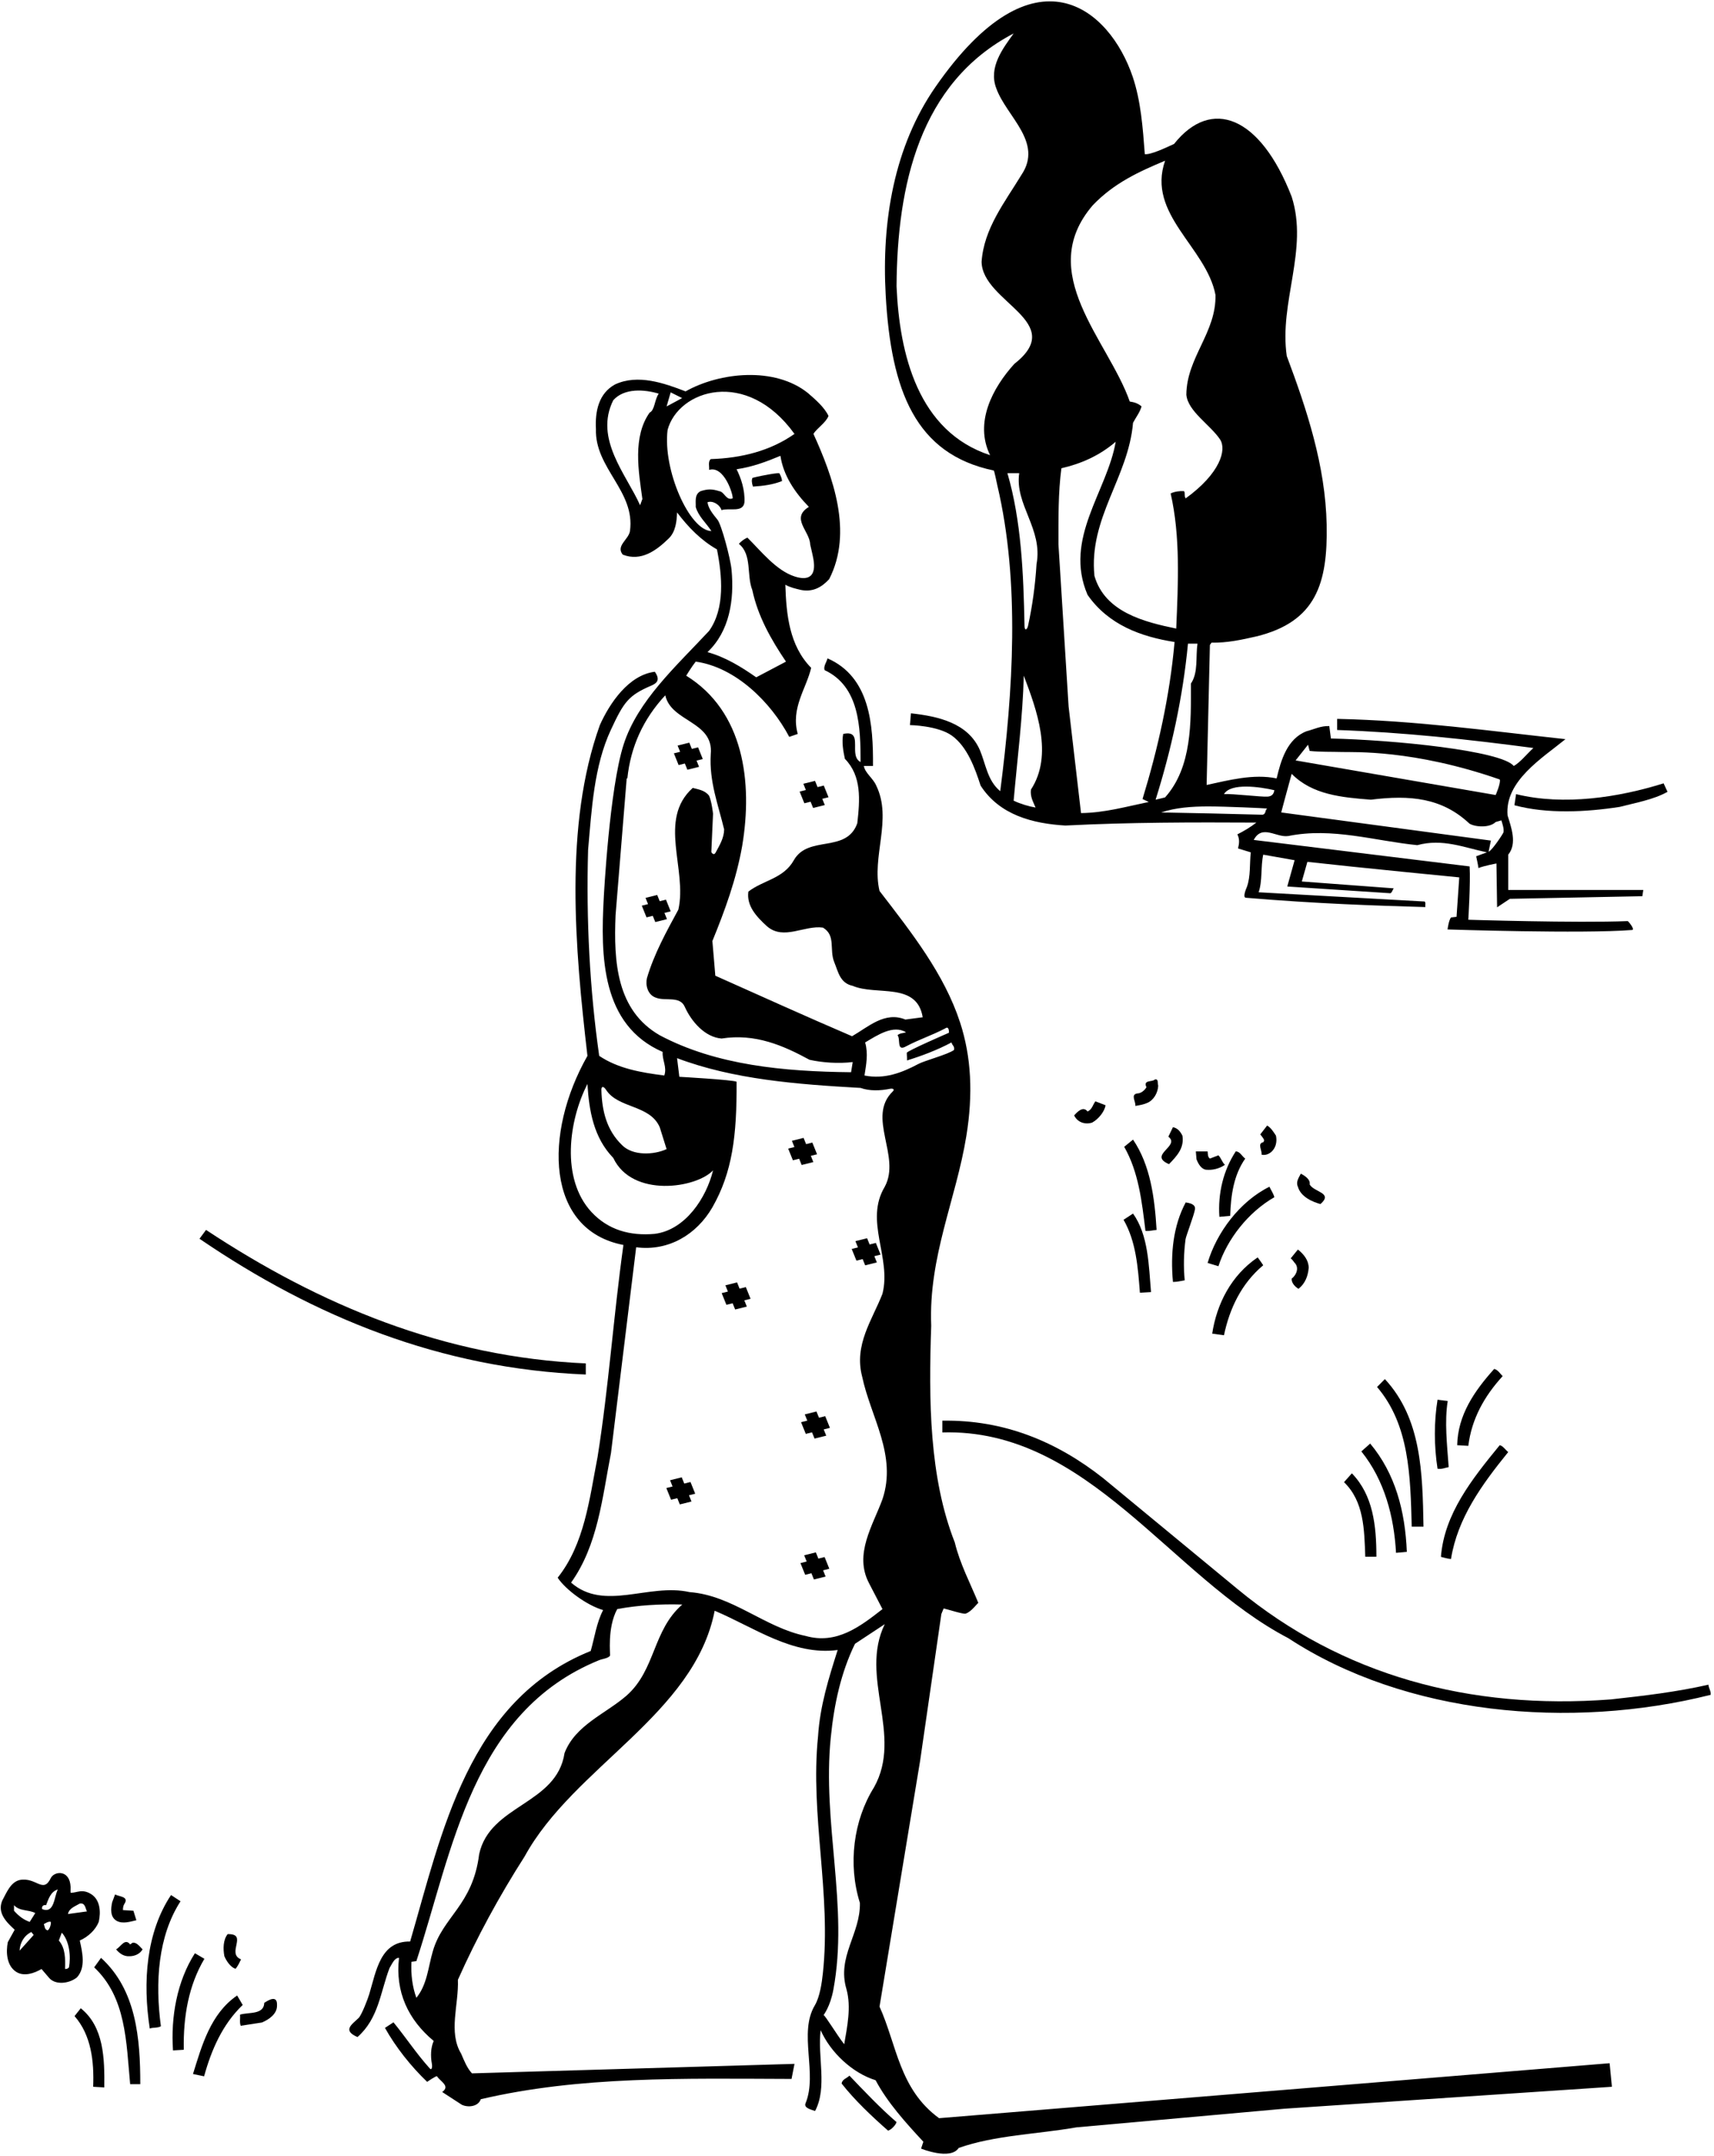<?xml version="1.0" encoding="UTF-8"?>
<svg xmlns="http://www.w3.org/2000/svg" xmlns:xlink="http://www.w3.org/1999/xlink" width="524pt" height="659pt" viewBox="0 0 524 659" version="1.1">
<g id="surface1">
<path style=" stroke:none;fill-rule:nonzero;fill:rgb(0%,0%,0%);fill-opacity:1;" d="M 376.09 371.625 C 376.289 365.227 377.188 359.125 380.688 354.125 C 379.688 353.426 379.09 351.926 377.789 351.926 C 373.988 357.727 372.289 364.824 372.789 371.926 L 376.09 371.625 "/>
<path style=" stroke:none;fill-rule:nonzero;fill:rgb(0%,0%,0%);fill-opacity:1;" d="M 369.887 354.125 C 369.188 353.625 369.289 352.727 369.188 351.926 L 365.59 351.926 L 365.789 354.324 C 366.289 355.625 367.188 357.324 368.688 357.523 C 370.59 357.727 372.789 357.227 374.488 356.023 C 373.59 355.227 373.387 354.023 372.488 353.125 L 369.887 354.125 "/>
<path style=" stroke:none;fill-rule:nonzero;fill:rgb(0%,0%,0%);fill-opacity:1;" d="M 394.887 390.824 C 394.789 392.227 396.09 393.426 396.988 393.926 C 399.09 392.227 399.887 389.926 400.09 387.523 C 400.09 385.227 398.59 383.324 396.789 381.926 L 394.59 384.625 C 395.289 385.125 395.488 385.727 396.09 386.324 C 397.09 387.824 396.289 389.727 394.887 390.824 "/>
<path style=" stroke:none;fill-rule:nonzero;fill:rgb(0%,0%,0%);fill-opacity:1;" d="M 370.59 407.625 L 374.188 408.125 C 375.887 400.023 379.488 392.324 386.188 386.727 C 385.688 385.926 385.09 385.125 384.488 384.324 C 376.387 389.824 371.988 398.523 370.59 407.625 "/>
<path style=" stroke:none;fill-rule:nonzero;fill:rgb(0%,0%,0%);fill-opacity:1;" d="M 357.387 355.824 C 359.789 353.324 362.09 350.926 361.488 347.125 C 360.887 345.926 360.09 344.824 358.59 344.523 L 357.188 347.426 C 360.988 350.324 350.789 353.023 357.387 355.824 "/>
<path style=" stroke:none;fill-rule:nonzero;fill:rgb(0%,0%,0%);fill-opacity:1;" d="M 400.387 362.023 C 400.688 360.523 398.988 359.426 397.688 358.727 C 397.09 359.926 396.09 361.227 396.789 362.727 C 397.688 365.926 401.488 367.426 403.688 368.023 C 407.688 364.523 401.688 364.426 400.387 362.023 "/>
<path style=" stroke:none;fill-rule:nonzero;fill:rgb(0%,0%,0%);fill-opacity:1;" d="M 388.09 362.727 C 378.988 367.227 371.887 376.824 369.188 386.023 L 372.488 387.023 C 375.188 378.727 381.59 370.523 389.59 365.926 C 389.289 364.727 388.59 363.824 388.09 362.727 "/>
<path style=" stroke:none;fill-rule:nonzero;fill:rgb(0%,0%,0%);fill-opacity:1;" d="M 365.32 369.66 C 365.488 368.641 364.883 367.852 362.488 367.523 C 358.688 374.625 357.789 383.125 358.59 391.824 C 359.887 391.824 361.09 391.523 362.188 391.324 C 361.785 387.207 361.902 382.891 362.438 378.805 C 362.562 377.828 365.031 371.449 365.32 369.66 "/>
<path style=" stroke:none;fill-rule:nonzero;fill:rgb(0%,0%,0%);fill-opacity:1;" d="M 35.688 587.125 C 37.586 588.125 39.887 587.324 41.688 586.926 L 40.789 584.023 L 37.586 583.824 C 37.586 583.023 37.688 582.426 38.086 581.824 C 39.488 579.625 36.289 579.723 35.188 579.023 L 34.289 581.426 C 33.887 583.324 33.586 585.926 35.688 587.125 "/>
<path style=" stroke:none;fill-rule:nonzero;fill:rgb(0%,0%,0%);fill-opacity:1;" d="M 69.586 591.176 C 68.188 592.973 68.188 595.676 68.586 597.875 C 69.188 599.375 70.488 601.273 71.988 601.773 C 72.789 600.875 73.188 599.875 73.688 598.875 C 69.086 597.074 75.988 590.973 69.586 591.176 "/>
<path style=" stroke:none;fill-rule:nonzero;fill:rgb(0%,0%,0%);fill-opacity:1;" d="M 179.09 416.727 C 135.887 414.824 97.789 398.926 62.988 375.926 L 60.988 378.625 C 96.188 402.625 134.789 418.324 179.09 420.125 L 179.09 416.727 "/>
<path style=" stroke:none;fill-rule:nonzero;fill:rgb(0%,0%,0%);fill-opacity:1;" d="M 346.387 348.324 L 343.688 350.523 C 348.09 358.227 349.09 367.227 350.188 376.227 C 351.59 376.324 352.387 376.023 353.59 375.926 C 352.988 366.023 351.688 356.125 346.387 348.324 "/>
<path style=" stroke:none;fill-rule:nonzero;fill:rgb(0%,0%,0%);fill-opacity:1;" d="M 332.488 339.727 C 331.09 337.926 329.289 339.926 328.387 340.926 C 329.387 343.023 331.688 343.824 333.887 343.125 C 335.887 342.023 337.688 339.727 337.988 337.824 L 334.887 336.625 C 334.09 337.625 333.887 339.125 332.488 339.727 "/>
<path style=" stroke:none;fill-rule:nonzero;fill:rgb(0%,0%,0%);fill-opacity:1;" d="M 343.488 372.824 C 347.289 379.426 347.887 387.227 348.488 395.125 L 351.887 394.926 C 351.188 386.727 351.09 377.523 346.387 370.926 L 343.488 372.824 "/>
<path style=" stroke:none;fill-rule:nonzero;fill:rgb(0%,0%,0%);fill-opacity:1;" d="M 353.09 329.926 C 352.289 330.824 349.387 329.926 350.488 332.324 C 349.887 333.324 348.789 334.227 347.59 334.227 C 345.59 334.625 347.289 336.727 347.09 338.023 C 348.289 337.824 349.59 337.625 350.688 337.125 C 352.688 336.324 353.988 334.023 354.09 331.824 C 353.789 331.125 354.289 329.727 353.09 329.926 "/>
<path style=" stroke:none;fill-rule:nonzero;fill:rgb(0%,0%,0%);fill-opacity:1;" d="M 390.09 347.125 C 389.387 346.023 388.488 344.625 387.387 344.023 L 385.289 346.727 C 385.289 346.727 386.332 348.012 386.414 348.332 C 386.484 348.59 386.453 348.855 386.188 349.125 C 384.289 349.523 385.887 351.625 385.688 352.926 C 387.926 353.484 390.883 351.098 390.09 347.125 "/>
<path style=" stroke:none;fill-rule:nonzero;fill:rgb(0%,0%,0%);fill-opacity:1;" d="M 463.488 242.727 L 462.988 246.125 C 472.988 248.824 484.887 248.227 495.188 246.625 C 500.188 245.324 505.488 244.426 509.789 242.023 L 508.59 239.426 C 494.887 243.727 478.09 246.324 463.488 242.727 "/>
<path style=" stroke:none;fill-rule:nonzero;fill:rgb(0%,0%,0%);fill-opacity:1;" d="M 430.09 474.324 C 429.59 461.926 426.59 450.426 418.887 441.227 L 416.188 443.625 C 423.289 452.426 426.188 463.625 426.789 474.625 L 430.09 474.324 "/>
<path style=" stroke:none;fill-rule:nonzero;fill:rgb(0%,0%,0%);fill-opacity:1;" d="M 443.59 476.523 C 445.59 464.023 452.988 453.824 461.09 443.824 C 460.188 443.125 459.488 441.926 458.488 441.727 C 449.977 452.113 441.562 462.703 440.52 475.809 C 440.508 475.945 443.289 476.551 443.59 476.523 "/>
<path style=" stroke:none;fill-rule:nonzero;fill:rgb(0%,0%,0%);fill-opacity:1;" d="M 456.789 418.426 C 450.688 425.227 445.688 432.523 445.488 441.727 L 448.887 441.926 C 449.887 433.824 453.688 426.824 459.387 420.625 C 458.59 419.824 457.887 418.625 456.789 418.426 "/>
<path style=" stroke:none;fill-rule:nonzero;fill:rgb(0%,0%,0%);fill-opacity:1;" d="M 410.887 453.023 C 416.988 458.926 417.09 467.426 417.387 475.824 L 420.789 475.824 C 420.789 466.324 419.789 457.023 413.289 450.324 L 410.887 453.023 "/>
<path style=" stroke:none;fill-rule:nonzero;fill:rgb(0%,0%,0%);fill-opacity:1;" d="M 303.793 143.809 C 303.992 143.848 304.59 147.031 304.91 148.395 C 311.891 178.012 309.707 211.426 305.789 241.824 C 301.887 238.625 301.387 233.625 299.59 229.324 C 295.988 220.926 286.688 218.926 278.488 218.023 L 278.188 221.625 C 278.188 221.625 286.727 221.758 291.023 224.859 C 295.758 228.281 298.098 234.906 299.789 240.125 C 305.59 249.125 315.688 251.727 325.688 252.324 C 345.488 251.324 364.488 251.324 384.09 251.426 C 382.289 252.824 380.289 254.023 378.289 255.023 C 378.988 256.426 378.887 257.727 378.488 259.324 L 382.387 260.523 C 381.988 264.023 382.387 267.824 381.188 271.125 C 381.188 271.125 379.637 274.504 380.996 274.41 C 403 276.25 420.277 276.789 435.75 277.25 C 435.648 276.648 435.949 275.949 435.551 275.551 L 384.789 272.727 C 385.988 269.227 385.387 264.926 386.188 261.227 L 395.789 262.926 L 393.539 270.961 L 425.09 273.023 C 425.688 272.625 425.688 272.023 426.09 271.523 L 397.988 269.426 C 398.59 267.426 399.09 265.426 399.688 263.426 C 414.789 265.125 446.121 268.176 446.121 268.176 L 445.289 280.227 L 443.59 280.426 C 442.887 281.324 442.539 284.09 442.539 284.09 C 442.539 284.09 483.898 285.449 499 284.25 C 499.898 284.051 497.758 281.527 497.617 281.535 C 481.977 282.152 448.887 281.125 448.887 281.125 C 448.887 281.125 449.59 269.824 449.289 264.824 L 383.289 256.727 C 385.887 251.824 390.188 256.125 393.887 255.523 C 407.289 252.824 420.289 257.023 433.289 258.324 C 440.988 256.227 447.488 259.023 454.59 260.523 C 453.488 260.926 452.703 261.176 451.289 261.727 C 451.539 263.008 451.789 263.84 451.988 265.324 C 453.688 264.625 457.488 263.926 457.488 263.926 L 457.688 277.324 L 461.59 274.727 L 502.09 273.926 L 502.387 272.023 L 461.09 272.023 L 461.09 261.227 C 463.887 257.824 461.988 252.824 460.887 249.227 C 459.988 238.727 471.488 231.727 478.59 225.926 C 455.59 223.426 432.688 220.227 408.789 219.727 L 408.789 223.125 C 429.188 223.824 449.09 226.023 468.789 228.625 C 466.887 230.324 464.789 233.023 462.789 234.125 C 458.953 229.426 426.059 226.152 406.887 225.727 L 406.387 221.926 C 403.789 221.824 401.688 222.926 399.387 223.523 C 393.488 225.824 391.59 232.426 390.289 237.926 C 383.188 236.426 375.488 238.523 368.887 239.926 L 369.887 197.125 L 370.387 196.426 C 375.188 196.523 379.688 195.523 384.09 194.523 C 402.395 190.047 405.926 178.242 405.582 160.426 C 405.234 142.352 399.477 125.059 393.387 108.824 C 390.988 92.324 400.09 76.324 394.887 60.125 C 385.262 35.34 370.281 29.707 358.938 43.988 C 356.25 45.25 351.789 47.324 349.988 47.125 C 349.379 38.992 348.77 30.801 346.273 23.43 C 339.246 2.676 316.355 -17.195 285.992 26.566 C 273.371 44.754 269.5 67.543 270.773 90.203 C 272.414 119.473 279.879 138.816 303.793 143.809 Z M 399.887 227.625 L 400.387 229.523 C 403.688 229.875 407.062 229.75 410.387 229.852 C 413.715 229.949 432.102 229.051 458.5 238.25 C 458.898 239.25 457.25 243 457.25 243 L 396.09 232.426 Z M 394.887 236.523 C 401.188 242.926 410.188 243.727 419.09 244.426 C 431.09 242.926 440.852 243.852 449.25 251.75 C 451.148 252.852 455.449 253.051 457.25 251.25 L 459 250.75 C 459.301 251.801 459.824 253.133 459.648 254.363 C 459.59 254.773 456.059 260.059 455.09 260.324 L 455.789 256.926 L 391.688 248.324 C 391.688 248.324 393.789 240.426 394.887 236.523 Z M 356.188 243.727 C 355.289 243.926 354.289 244.227 353.289 244.426 C 358.09 229.125 361.59 213.324 363.188 196.727 L 366.09 196.727 C 365.488 200.824 366.387 205.523 364.09 208.926 C 364.09 220.727 364.488 234.426 356.188 243.727 Z M 389.59 241.523 C 389.402 242.922 388.613 243.398 387.543 243.488 C 385.699 243.648 376.688 242.523 374.188 242.727 C 376.289 239.176 385.289 240.523 389.59 241.523 Z M 369.535 246.488 C 374.727 246.492 386.59 247.023 387.387 247.125 C 386.688 247.625 387.09 248.824 385.988 249.023 C 375.688 248.727 365.289 248.523 354.988 248.324 C 359.402 246.836 364.43 246.48 369.535 246.488 Z M 334.09 62.727 C 340.59 55.926 348.289 52.426 356.188 49.125 C 350.488 65.523 368.789 75.523 371.59 90.125 C 371.887 101.625 362.789 109.227 362.688 120.625 C 363.094 125.68 370.078 129.922 372.98 134.297 C 375.078 137.453 373.039 144.676 362.488 152.324 C 361.988 151.727 362.387 150.727 361.988 150.125 C 360.789 150.023 359.09 150.227 357.887 150.824 C 360.887 163.926 360.188 178.227 359.59 192.125 C 349.887 190.125 337.789 187.125 334.59 176.023 C 332.789 158.324 344.988 145.926 346.387 129.227 C 347.289 127.523 348.488 126.023 348.988 124.227 C 347.988 123.324 346.789 122.926 345.387 122.727 C 338.789 103.926 316.289 83.426 334.09 62.727 Z M 324.488 143.125 C 330.59 141.727 336.188 139.227 341.09 135.023 C 338.488 150.227 325.09 164.625 332.488 181.824 C 338.887 191.023 348.887 194.625 359.09 196.227 C 357.59 212.926 353.988 228.824 349.289 244.227 L 351.188 245.125 C 344.387 246.523 337.789 248.426 330.488 248.523 L 326.688 215.926 L 323.59 166.426 C 323.59 158.523 323.488 150.625 324.488 143.125 Z M 316.59 246.824 C 314.688 246.523 311.988 245.727 309.887 244.727 C 310.988 232.227 312.688 218.926 312.988 206.523 C 316.887 216.824 322.09 230.727 315.188 241.324 C 314.887 243.523 315.887 245.125 316.59 246.824 Z M 316.887 172.426 C 316.484 178.871 315.629 185.121 314.316 191.18 C 314 192.641 313.238 192.789 313.215 191.422 C 312.898 175.215 312.23 159.195 307.988 144.625 L 311.59 144.625 C 310.188 154.324 318.887 161.625 316.887 172.426 Z M 309.887 10.227 C 306.688 14.727 302.09 20.523 304.59 27.023 C 307.688 35.625 318.988 43.426 312.289 53.426 C 307.188 61.824 300.789 69.824 300.09 80.023 C 300.289 92.426 326.59 98.324 310.09 111.227 C 303.488 118.523 297.789 129.125 302.688 139.125 C 280.688 131.926 274.988 108.324 274.09 87.523 C 274.289 56.824 280.988 25.324 309.887 10.227 "/>
<path style=" stroke:none;fill-rule:nonzero;fill:rgb(0%,0%,0%);fill-opacity:1;" d="M 435.188 466.625 C 434.887 450.125 434.59 433.625 423.387 421.523 L 420.988 423.926 C 430.887 435.523 431.188 451.125 431.59 466.625 L 435.188 466.625 "/>
<path style=" stroke:none;fill-rule:nonzero;fill:rgb(0%,0%,0%);fill-opacity:1;" d="M 439.488 427.824 C 438.387 434.426 438.387 442.023 439.488 448.926 C 440.789 449.125 441.789 448.625 442.887 448.426 C 442.387 441.523 441.59 434.523 442.59 428.227 L 439.488 427.824 "/>
<path style=" stroke:none;fill-rule:nonzero;fill:rgb(0%,0%,0%);fill-opacity:1;" d="M 228.012 393.398 L 226.105 393.875 L 225.336 391.969 L 221.766 392.859 L 222.535 394.766 L 220.629 395.242 L 222.074 398.816 L 223.98 398.344 L 224.75 400.25 L 228.32 399.359 L 227.551 397.453 L 229.457 396.977 L 228.012 393.398 "/>
<path style=" stroke:none;fill-rule:nonzero;fill:rgb(0%,0%,0%);fill-opacity:1;" d="M 248.652 355.188 L 247.883 353.281 L 249.789 352.805 L 248.344 349.23 L 246.438 349.703 L 245.668 347.797 L 242.098 348.688 L 242.867 350.594 L 240.961 351.07 L 242.406 354.645 L 244.312 354.172 L 245.082 356.078 L 248.652 355.188 "/>
<path style=" stroke:none;fill-rule:nonzero;fill:rgb(0%,0%,0%);fill-opacity:1;" d="M 199.562 279.922 L 200.332 281.828 L 203.902 280.938 L 203.133 279.031 L 205.039 278.555 L 203.594 274.98 L 201.688 275.453 L 200.918 273.547 L 197.348 274.438 L 198.117 276.344 L 196.211 276.82 L 197.656 280.395 L 199.562 279.922 "/>
<path style=" stroke:none;fill-rule:nonzero;fill:rgb(0%,0%,0%);fill-opacity:1;" d="M 251.844 240.105 L 249.938 240.578 L 249.168 238.672 L 245.598 239.562 L 246.367 241.469 L 244.461 241.945 L 245.906 245.52 L 247.812 245.047 L 248.582 246.953 L 252.152 246.062 L 251.383 244.156 L 253.289 243.68 L 251.844 240.105 "/>
<path style=" stroke:none;fill-rule:nonzero;fill:rgb(0%,0%,0%);fill-opacity:1;" d="M 287.09 647.426 C 274.887 638.527 274.188 625.027 268.887 613.324 L 281.289 538.227 L 287.789 493.324 L 288.488 491.625 C 289.887 491.926 294.449 493.438 295.219 493.199 C 296.973 492.652 298.789 490.023 299.09 489.926 C 296.59 483.824 293.488 478.023 291.887 471.426 C 284.09 451.625 283.887 428.023 284.688 405.227 C 283.832 384.074 292.289 366.613 295.434 347.199 C 297.492 334.504 296.977 323.129 293.516 312.52 C 288.68 297.691 278.676 285.035 268.887 272.324 C 266.387 261.824 272.887 250.426 267.887 240.125 C 266.887 237.824 264.488 236.324 264.09 234.125 L 266.887 234.125 C 266.988 221.523 265.988 206.926 252.988 201.227 C 252.688 202.426 251.688 203.625 252.09 204.824 C 262.789 209.824 263.09 222.324 263.09 232.926 C 260.164 231.426 262.301 226.551 260.809 224.797 C 260.312 224.211 259.414 223.977 257.789 224.324 C 257.289 226.824 257.789 229.523 258.289 231.926 C 263.488 237.227 262.887 244.523 262.09 251.625 C 258.789 260.926 247.09 255.125 242.688 262.926 C 239.488 268.625 233.289 269.023 228.789 272.523 C 228.188 276.824 231.188 280.125 234.488 283.125 C 239.59 287.523 245.887 282.727 251.59 283.523 C 255.629 285.949 253.453 290.23 255.062 294.125 C 256.262 297.031 256.789 300.5 260.688 301.324 C 267.887 304.426 280.289 300.023 282.09 310.926 L 276.789 311.625 C 270.488 309.023 265.387 313.926 260.488 316.727 C 246.488 310.727 232.59 304.426 218.688 298.227 L 217.789 287.625 C 221.59 278.324 225.09 268.824 226.887 258.625 C 230.188 239.023 227.387 217.426 209.789 206.523 C 209.789 206.523 211.488 203.727 212.688 202.227 C 224.887 203.926 235.688 214.625 241.289 225.227 L 243.887 224.324 C 241.688 216.426 246.488 210.523 247.988 204.125 C 241.289 197.324 240.387 187.824 240.09 178.727 C 241.488 179.523 243.188 179.926 244.887 180.324 C 248.488 181.023 251.188 179.523 253.488 177.023 C 260.887 162.625 254.59 145.625 248.688 132.625 C 249.688 130.926 252.488 129.227 253.289 127.125 C 251.988 124.426 249.289 122.125 246.988 120.125 C 236.887 112.023 220.09 113.727 209.59 119.625 C 203.09 117.125 194.988 114.227 187.988 117.523 C 183.09 120.227 181.887 125.625 182.188 131.125 C 181.789 143.125 194.289 150.125 192.59 162.324 C 192.188 164.926 188.188 166.824 190.387 169.523 C 195.988 171.727 200.688 168.227 204.289 164.727 C 206.59 162.625 206.887 159.324 206.988 156.625 C 210.488 161.227 214.289 165.125 219.188 167.926 C 220.789 176.023 221.688 185.926 216.789 192.824 C 206.602 203.758 194.977 214.141 190.656 227.551 C 186.297 241.09 184.59 274.227 184.59 274.227 C 183.59 292.324 183.789 313.324 202.59 321.523 C 202.387 324.023 203.988 326.125 203.09 328.727 C 195.988 327.824 188.988 326.625 183.188 322.727 C 180.289 302.426 179.188 281.227 179.789 259.824 C 180.895 247.113 181.621 234.129 186.73 223.129 C 190.727 214.523 192.141 212.547 199.098 209.566 C 200.848 208.816 201.93 207.812 200.188 205.324 C 192.188 206.324 186.387 214.926 183.387 221.625 C 172.387 252.227 175.789 289.926 179.59 322.727 C 166.062 346.559 166.914 375.992 190.59 380.523 C 187.59 401.926 186.09 424.023 182.688 445.324 C 180.188 458.227 178.688 471.926 170.488 482.227 C 172.949 485.922 179.395 490.664 184.387 492.125 C 182.387 495.926 181.789 500.426 180.59 504.625 C 143.09 519.727 135.09 560.223 125.387 593.426 C 116.312 593.262 115.059 602.254 112.883 609.527 C 112.395 611.152 110.539 615.922 109.645 616.789 C 107.555 618.809 104.598 620.594 109.289 622.625 C 115.789 616.926 116.289 608.824 119.09 601.527 C 119.789 600.426 120.59 598.324 121.988 598.426 C 120.789 608.824 124.789 617.324 132.59 623.824 C 131.664 625.871 131.609 628.48 132.027 630.766 C 132.238 631.945 131.938 632.828 131.434 632.27 C 127.297 627.691 124.031 622.668 120.289 618.125 L 117.688 619.824 C 120.988 625.723 125.59 631.527 130.59 636.324 C 130.59 636.324 133.426 634.34 133.609 634.629 C 134.652 636.262 137.738 637.555 135.188 639.426 L 141.188 643.324 C 143.09 644.223 146.188 643.926 146.988 641.625 C 177.387 634.527 208.789 635.324 241.988 635.426 L 242.887 630.824 L 144.289 633.723 C 142.789 632.125 141.887 629.824 140.988 627.723 C 136.988 621.125 140.289 612.723 139.988 605.125 C 145.789 592.125 152.59 579.625 160.387 567.426 C 175.387 540.023 212.289 524.023 218.488 492.324 C 230.59 497.426 242.387 506.125 256.09 504.324 C 253.387 512.824 250.688 521.324 250.09 530.727 C 247.617 554.898 254.199 578.816 251.562 603.176 C 251.277 605.836 250.672 610.32 249.094 612.957 C 244.055 621.387 249.996 633.781 246.289 642.824 C 245.59 644.324 248.09 644.824 249.188 645.223 C 252.988 638.027 249.887 628.625 250.887 620.527 C 253.887 627.324 260.59 633.625 267.688 635.824 C 271.289 642.625 276.988 648.926 282.289 654.625 L 281.59 656.727 C 281.59 656.727 290.57 660.371 293.09 656.523 C 304.09 652.625 317.09 652.324 329.09 650.227 L 392.688 644.527 L 492.789 637.824 L 492.09 630.625 Z M 198.59 126.125 C 193.387 133.523 195.188 143.926 196.387 152.523 L 195.688 154.426 C 191.488 145.023 181.59 134.125 187.488 122.324 C 190.887 118.523 197.09 119.023 201.387 120.324 C 200.09 122.125 200.188 125.426 198.59 126.125 Z M 205.039 119.926 L 208.539 121.676 L 203.789 124.227 Z M 204.09 131.426 C 207.328 119.215 228.246 112.305 242.887 132.625 C 235.488 137.824 226.688 140.023 217.289 140.324 C 216.387 141.125 216.887 142.523 216.789 143.625 C 221.387 142.227 224.188 151.227 223.988 152.324 C 221.988 153.125 221.488 150.324 219.887 150.125 C 217.688 149.426 216.387 149.426 214.188 150.125 C 212.188 151.125 212.789 153.523 212.688 154.926 C 213.488 157.824 215.887 159.824 217.488 162.324 C 210.789 162.176 202.59 143.625 204.09 131.426 Z M 223.645 174.141 C 223.312 170.605 220.547 160.355 219.363 158.867 C 218.035 157.199 216.605 155.586 216.289 153.523 C 217.789 152.926 219.988 154.125 220.59 155.926 C 222.887 155.125 227.188 156.824 227.59 153.523 C 227.789 149.727 226.488 146.023 225.188 143.426 C 229.988 142.727 234.289 141.125 238.59 139.324 C 239.488 145.324 242.988 150.523 247.289 154.926 C 241.59 158.426 247.59 162.324 247.688 166.426 C 248.008 167.895 248.414 169.402 248.68 170.945 C 249.547 175.938 247.414 177.617 243.02 176.227 C 237.266 174.406 232.613 168.375 228.488 164.324 C 227.59 164.727 226.688 165.324 225.887 166.227 C 229.988 169.523 228.188 175.824 229.988 180.324 C 231.688 188.324 235.688 195.426 240.289 202.227 L 231.188 207.023 C 226.488 203.727 221.688 200.824 216.289 199.324 C 223.023 192.949 224.512 183.43 223.645 174.141 Z M 264.488 318.625 C 268.188 316.426 273.09 313.125 276.988 315.523 C 276.188 315.824 275.09 315.727 274.387 316.426 C 275.387 317.523 273.988 321.523 276.988 319.824 C 281.039 317.676 284.852 316.488 288.988 314.324 C 290.227 313.426 290.113 315.66 290.113 315.66 C 290.113 315.66 277.238 321.23 277.227 321.797 C 277.207 322.547 277.344 323.387 277.289 324.125 C 281.789 322.738 286.59 320.926 290.887 318.625 C 291.188 319.727 291.863 319.625 291.664 320.926 C 289.762 322.32 282.754 324.145 280.789 325.188 C 275.758 327.863 270.379 329.961 264.289 328.727 C 264.789 325.426 265.488 322.125 264.488 318.625 Z M 201.688 316.426 C 188.488 308.824 187.59 294.023 188.188 279.727 L 191.59 237.926 L 191.789 237.926 C 192.789 228.324 196.59 219.824 203.387 212.523 C 205.188 220.727 218.289 220.426 217.289 230.523 C 216.789 238.926 219.59 246.023 221.387 253.523 C 221.324 256.234 219.969 258.359 218.801 260.551 C 218.156 261.754 217.465 260.43 217.465 260.43 L 217.988 248.727 C 217.988 248.727 217.59 245.023 216.789 243.227 C 215.488 241.523 213.59 241.324 211.789 240.824 C 200.988 250.523 210.188 265.727 207.387 278.023 C 203.688 284.824 199.988 291.523 197.789 298.926 C 197.289 300.926 197.887 304.023 200.488 304.926 C 203.387 306.125 207.887 304.227 209.387 307.824 C 211.387 312.227 215.488 317.023 220.59 317.426 C 230.887 315.824 239.387 319.523 247.488 323.926 C 251.59 324.824 256.289 325.125 260.688 324.625 L 260.188 327.727 C 239.789 327.523 218.988 325.625 201.688 316.426 Z M 185.273 333.094 C 189.02 338.879 198.645 337.59 201.688 344.523 L 203.789 351.227 C 199.887 353.023 193.488 353.324 190.188 350.023 C 185.469 345.469 184.039 339.613 183.855 333.188 C 183.82 331.855 184.59 332.035 185.273 333.094 Z M 180.789 370.426 C 171.387 360.227 173.887 342.426 179.59 331.324 C 180.09 339.523 181.488 347.727 187.488 353.926 C 193.289 366.172 212.887 363.18 217.988 357.727 C 215.988 366.023 209.59 375.926 200.188 377.125 C 192.59 377.824 185.887 375.926 180.789 370.426 Z M 191.59 518.227 C 185.188 523.824 175.887 527.227 172.59 535.824 C 170.188 551.625 149.789 551.523 146.488 566.723 C 144.539 582.426 135.289 585.824 132.289 596.523 C 130.887 601.324 130.59 606.625 127.289 610.625 C 126.09 607.324 125.59 603.625 125.789 599.625 L 127.289 599.426 C 138.387 565.625 144.289 523.227 183.188 507.426 C 184.09 507.051 185.887 506.898 186.477 506.09 C 186.676 505.816 185.539 497.676 188.688 491.824 C 194.988 490.625 201.988 490.227 208.59 490.426 C 199.488 498.324 200.488 510.324 191.59 518.227 Z M 246.289 500.023 C 233.688 497.426 223.988 487.625 210.789 486.625 C 198.289 483.824 184.789 492.625 174.59 483.727 C 182.789 472.227 184.09 457.926 186.789 444.125 L 194.488 381.227 C 204.387 382.523 212.988 377.324 217.789 369.023 C 223.887 358.324 225.289 347.176 225.188 330.625 C 223.789 330.023 207.688 329.125 207.688 329.125 L 206.988 323.426 C 224.188 329.926 243.59 331.426 263.09 332.523 C 265.789 333.5 269.105 333.406 272.074 332.793 C 273.062 332.586 273.531 333.02 272.984 333.547 C 264.793 341.426 275.551 353.352 270.488 362.727 C 264.188 373.227 272.59 384.324 269.789 395.426 C 266.688 403.426 260.988 411.023 263.59 420.824 C 266.188 433.125 274.289 444.824 269.789 458.227 C 266.887 466.227 260.988 475.023 265.688 483.926 L 269.789 491.824 C 262.988 497.125 255.789 502.727 246.289 500.023 Z M 267.188 546.324 C 260.887 556.426 259.188 569.824 262.887 581.625 C 263.09 591.125 255.789 598.023 258.789 608.027 C 260.289 613.527 258.988 619.527 258.09 624.824 C 255.887 622.027 252.289 616.027 251.789 615.926 C 251.789 615.824 253.789 613.426 254.77 608.172 C 259.52 582.703 251.301 557.312 253.988 531.023 C 254.988 520.926 257.09 511.227 261.387 502.426 L 270.488 496.426 C 262.59 512.625 276.188 530.324 267.188 546.324 "/>
<path style=" stroke:none;fill-rule:nonzero;fill:rgb(0%,0%,0%);fill-opacity:1;" d="M 252.094 475.914 L 250.188 476.391 L 249.418 474.484 L 245.848 475.375 L 246.617 477.281 L 244.711 477.758 L 246.156 481.336 L 248.062 480.859 L 248.832 482.766 L 252.402 481.875 L 251.633 479.969 L 253.539 479.492 L 252.094 475.914 "/>
<path style=" stroke:none;fill-rule:nonzero;fill:rgb(0%,0%,0%);fill-opacity:1;" d="M 522.289 514.926 C 512.688 517.125 502.59 518.324 492.488 519.426 C 449.188 522.727 410.289 512.023 378.488 485.824 L 337.289 451.824 C 323.09 440.625 306.988 433.926 288.09 434.227 L 288.09 437.824 C 332.59 436.523 357.789 481.926 393.887 500.727 C 429.59 524.125 479.988 528.824 522.988 518.023 C 523.09 516.824 522.387 516.023 522.289 514.926 "/>
<path style=" stroke:none;fill-rule:nonzero;fill:rgb(0%,0%,0%);fill-opacity:1;" d="M 207.469 233.844 L 209.371 233.367 L 210.145 235.273 L 213.715 234.383 L 212.945 232.477 L 214.852 232 L 213.406 228.426 L 211.5 228.898 L 210.73 226.992 L 207.156 227.883 L 207.93 229.789 L 206.023 230.266 L 207.469 233.844 "/>
<path style=" stroke:none;fill-rule:nonzero;fill:rgb(0%,0%,0%);fill-opacity:1;" d="M 250.379 433.328 L 249.605 431.422 L 246.031 432.312 L 246.805 434.219 L 244.898 434.695 L 246.344 438.27 L 248.246 437.797 L 249.02 439.703 L 252.594 438.812 L 251.82 436.906 L 253.727 436.43 L 252.281 432.855 L 250.379 433.328 "/>
<path style=" stroke:none;fill-rule:nonzero;fill:rgb(0%,0%,0%);fill-opacity:1;" d="M 264.5 386.75 L 268.07 385.859 L 267.301 383.953 L 269.207 383.477 L 267.762 379.898 L 265.855 380.375 L 265.086 378.469 L 261.516 379.359 L 262.285 381.266 L 260.379 381.742 L 261.824 385.316 L 263.73 384.844 L 264.5 386.75 "/>
<path style=" stroke:none;fill-rule:nonzero;fill:rgb(0%,0%,0%);fill-opacity:1;" d="M 211.094 452.98 L 209.188 453.453 L 208.418 451.547 L 204.848 452.438 L 205.617 454.344 L 203.711 454.82 L 205.156 458.395 L 207.062 457.922 L 207.832 459.828 L 211.402 458.938 L 210.633 457.031 L 212.539 456.555 L 211.094 452.98 "/>
<path style=" stroke:none;fill-rule:nonzero;fill:rgb(0%,0%,0%);fill-opacity:1;" d="M 30.887 598.426 L 28.789 601.324 C 38.586 610.527 38.586 624.125 39.789 637.027 L 42.887 637.027 C 42.887 623.125 41.688 608.223 30.887 598.426 "/>
<path style=" stroke:none;fill-rule:nonzero;fill:rgb(0%,0%,0%);fill-opacity:1;" d="M 24.688 613.824 L 22.789 616.223 C 27.887 622.027 28.789 630.027 28.488 637.824 L 31.887 638.027 C 31.988 629.223 31.789 619.527 24.688 613.824 "/>
<path style=" stroke:none;fill-rule:nonzero;fill:rgb(0%,0%,0%);fill-opacity:1;" d="M 40.488 593.824 L 39.789 594.324 C 38.188 592.223 36.887 595.125 35.488 595.824 C 36.586 597.125 37.887 598.023 39.586 597.926 C 41.188 597.926 42.789 597.223 43.586 595.824 C 42.688 594.926 41.688 593.523 40.488 593.824 "/>
<path style=" stroke:none;fill-rule:nonzero;fill:rgb(0%,0%,0%);fill-opacity:1;" d="M 55.188 581.125 L 52.289 579.223 C 44.688 590.625 43.586 605.824 45.789 620.027 C 46.789 619.625 48.188 619.926 49.188 619.324 C 47.387 605.926 48.289 591.824 55.188 581.125 "/>
<path style=" stroke:none;fill-rule:nonzero;fill:rgb(0%,0%,0%);fill-opacity:1;" d="M 62.488 598.711 L 59.586 597.012 C 54.086 605.613 52.188 616.512 52.887 626.715 L 56.188 626.512 C 55.988 616.312 57.688 606.812 62.488 598.711 "/>
<path style=" stroke:none;fill-rule:nonzero;fill:rgb(0%,0%,0%);fill-opacity:1;" d="M 24.387 593.125 C 26.887 592.023 29.188 589.926 30.188 587.426 C 30.887 584.324 30.582 580.746 27.988 579.023 C 25.125 577.125 23.387 578.625 21.586 578.523 C 21.531 577.941 21.605 577.328 21.582 576.758 C 21.363 571.449 16.746 571.859 15.586 573.926 C 13.188 579.023 11.125 573.625 6 574.625 C 3.199 575.324 1.988 578.523 0.688 580.926 C -0.914 584.723 1.988 587.523 4.488 589.824 L 2.387 593.625 C 1.789 596.625 1.988 600.824 4.988 602.723 C 7.387 604.223 10.488 603.125 12.688 601.824 L 15.086 604.625 C 17 606.75 21.086 606.324 23.488 604.426 C 26.289 601.426 25.188 596.723 24.387 593.125 Z M 5.988 596.223 C 6.086 593.926 7.289 591.625 9.586 590.523 L 10.289 591.426 Z M 9.086 587.426 C 7.289 586.824 5.688 585.625 4.289 584.023 L 4.289 582.324 C 5.988 584.223 8.688 583.625 10.789 584.723 Z M 24.387 581.824 C 26.086 581.523 26.086 583.324 26.586 584.223 L 20.789 585.023 C 21.086 583.223 23.086 582.625 24.387 581.824 Z M 14.586 590.023 C 13.586 589.824 13.688 588.723 13.387 588.125 C 13.895 587.836 14.871 587.18 15.488 587.406 C 15.723 587.496 15.387 589.523 14.586 590.023 Z M 12.887 583.523 C 12.688 582.723 13.188 582.125 14.086 582.324 C 14.789 580.523 15.488 578.125 17.688 577.523 C 16.488 579.723 16.688 585.023 12.887 583.523 Z M 21.086 601.324 C 20.789 601.723 20.387 601.824 19.887 601.824 C 19.988 598.625 19.988 595.426 17.988 593.125 L 18.887 590.723 C 21.289 593.324 21.688 598.125 21.086 601.324 "/>
<path style=" stroke:none;fill-rule:nonzero;fill:rgb(0%,0%,0%);fill-opacity:1;" d="M 239.09 147.023 C 239.012 146.133 238.66 145.402 238.281 144.68 C 238.148 144.43 233.539 145.176 230.062 146.055 C 229.766 146.605 229.762 147.445 230.188 148.727 C 233.387 148.523 236.387 148.125 239.09 147.023 "/>
<path style=" stroke:none;fill-rule:nonzero;fill:rgb(0%,0%,0%);fill-opacity:1;" d="M 72.5 609.926 C 64.398 615.426 61.699 625.223 59 633.926 L 62.398 634.625 C 64.602 626.625 68 618.723 74.199 612.824 L 72.5 609.926 "/>
<path style=" stroke:none;fill-rule:nonzero;fill:rgb(0%,0%,0%);fill-opacity:1;" d="M 80.789 612.176 C 80.688 615.875 75.988 614.973 73.387 615.777 C 73.488 616.875 73.188 618.176 73.586 619.176 L 80.086 618.176 C 82.188 617.277 84.789 615.574 84.688 612.875 C 84.789 609.777 82.289 611.176 80.789 612.176 "/>
<path style=" stroke:none;fill-rule:nonzero;fill:rgb(0%,0%,0%);fill-opacity:1;" d="M 259.688 634.426 C 258.887 635.223 257.488 635.527 257.289 636.824 C 261.289 641.926 266.59 646.926 271.488 651.227 C 272.387 651.023 273.789 649.625 274.09 648.625 C 268.988 644.223 264.188 639.125 259.688 634.426 "/>
</g>
</svg>
